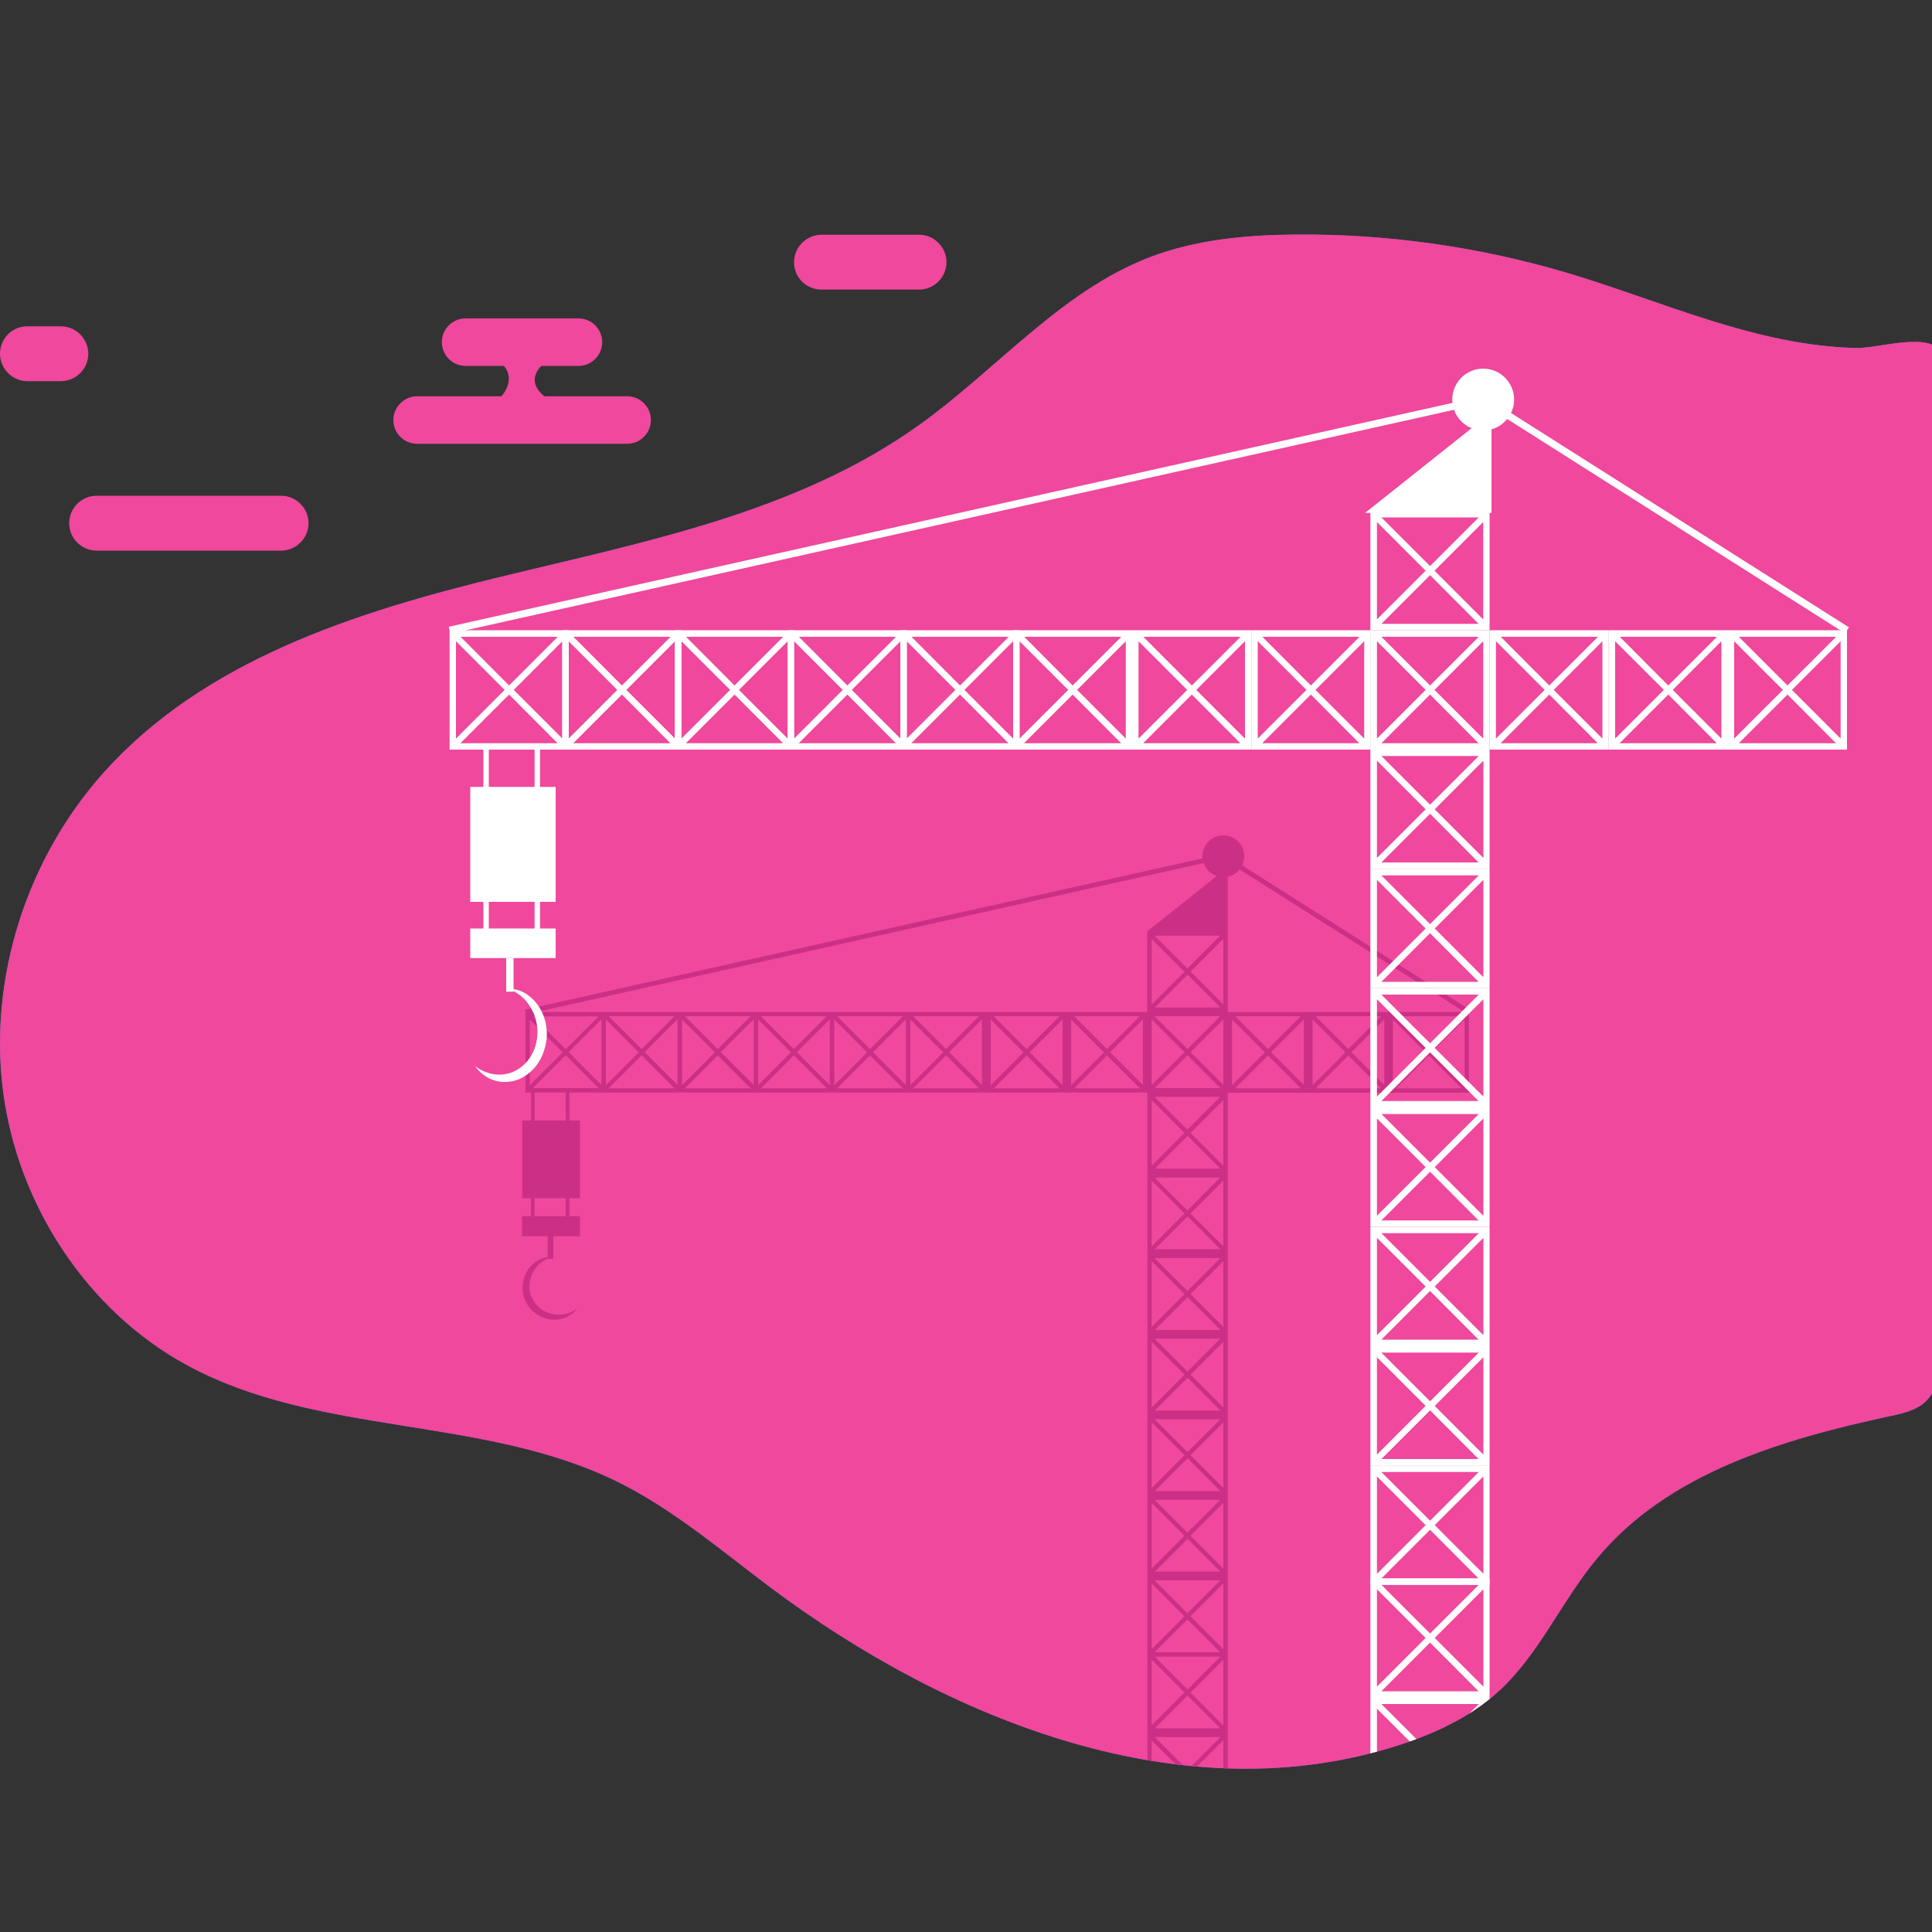 <?xml version="1.0" encoding="utf-8"?>
<!-- Generator: Adobe Illustrator 19.0.0, SVG Export Plug-In . SVG Version: 6.00 Build 0)  -->
<svg version="1.1" id="Layer_1" xmlns="http://www.w3.org/2000/svg" xmlns:xlink="http://www.w3.org/1999/xlink" x="0px" y="0px"
	 viewBox="0 0 1000 1000" style="enable-background:new 0 0 1000 1000;" xml:space="preserve">
<rect x="0" y="0" width="1000" height="1000" fill="#333333" stroke="none"/>
<style type="text/css">
	.st0{fill:#7161DE;}
	.st1{fill:#EF489C;}
	.st2{clip-path:url(#XMLID_225_);fill:#EF489C;}
	.st3{clip-path:url(#XMLID_225_);fill:#CC2F86;}
	.st4{clip-path:url(#XMLID_225_);}
	.st5{fill:#FFFFFF;}
	.st6{fill:#FFFFFF;stroke:#FFFFFF;stroke-width:2;stroke-miterlimit:10;}
</style>
<g id="XMLID_221_">
	<path id="XMLID_219_" class="st0" d="M811.7,141.4c-45.7-13.6-93.5-20.4-141.1-20c-25.5,0.2-51.5,2.6-75.4,11.7
		c-46.1,17.7-79.3,58.2-119.6,87c-63.2,45.2-141.8,60.3-217,78.6S105.3,342,53.4,400.2C14.1,444.3-6,505.8,1.6,564.8
		c7.6,58.9,43.6,113.8,95.2,141.8c67.9,36.9,152.9,26.1,222.3,60.1c28.6,14,53.3,35.1,78.8,54.3c93.7,70.4,215.7,118.3,326.7,82.1
		c18.5-6,36.6-14.5,51.1-27.7c21-19.2,32.5-46.6,50.7-68.5c36.8-44.6,96.1-61.9,152.2-74c6.6-1.4,13.6-3,18.4-7.8
		c6.4-6.4,7-16.6,7.1-25.7c1.7-99,2.6-197.9,2.6-296.9c0-49.5-0.2-99-0.6-148.5c-0.1-12.1-0.2-24.2-0.4-36.3
		c-0.1-8.1,3.5-28.4-0.5-35.1c-6.8-11.3-32.6-2.1-44.9-2.5C908.6,178.8,860.5,156,811.7,141.4z"/>
	<path id="XMLID_218_" class="st1" d="M215.9,205.1h43.7c0,0,7.6-8.4,1.2-15.7h-19.8c-6.8,0-12.3-5.5-12.3-12.3
		c0-6.8,5.5-12.3,12.3-12.3h58.4c6.8,0,12.3,5.5,12.3,12.3c0,6.8-5.5,12.3-12.3,12.3h-19.2c-2.6,2.6-6.9,8.7,1.5,15.7h42.9
		c6.8,0,12.3,5.5,12.3,12.3c0,6.8-5.5,12.3-12.3,12.3H215.9c-6.8,0-12.3-5.5-12.3-12.3C203.6,210.7,209.2,205.1,215.9,205.1z"/>
	<path id="XMLID_217_" class="st1" d="M50,285h95.5c7.8,0,14.2-6.4,14.2-14.2l0,0c0-7.8-6.4-14.2-14.2-14.2H50
		c-7.8,0-14.2,6.4-14.2,14.2l0,0C35.8,278.6,42.2,285,50,285z"/>
	<path id="XMLID_216_" class="st1" d="M425.2,149.9h50.5c7.8,0,14.2-6.4,14.2-14.2l0,0c0-7.8-6.4-14.2-14.2-14.2h-50.5
		c-7.8,0-14.2,6.4-14.2,14.2l0,0C410.9,143.5,417.3,149.9,425.2,149.9z"/>
	<path id="XMLID_215_" class="st1" d="M14.2,197.3h17.3c7.8,0,14.2-6.4,14.2-14.2l0,0c0-7.8-6.4-14.2-14.2-14.2H14.2
		C6.4,168.8,0,175.2,0,183l0,0C0,190.9,6.4,197.3,14.2,197.3z"/>
	<g id="XMLID_222_">
		<g id="XMLID_232_">
			<defs>
				<path id="XMLID_6_" d="M811.7,141.4c-45.7-13.6-93.5-20.4-141.1-20c-25.5,0.2-51.5,2.6-75.4,11.7c-46.1,17.7-79.3,58.2-119.6,87
					c-63.2,45.2-141.8,60.3-217,78.6S105.3,342,53.4,400.2C14.1,444.3-6,505.8,1.6,564.8c7.6,58.9,43.6,113.8,95.2,141.8
					c67.9,36.9,152.9,26.1,222.3,60.1c28.6,14,53.3,35.1,78.8,54.3c93.7,70.4,215.7,118.3,326.7,82.1c18.5-6,36.6-14.5,51.1-27.7
					c21-19.2,32.5-46.6,50.7-68.5c36.8-44.6,96.1-61.9,152.2-74c6.6-1.4,13.6-3,18.4-7.8c6.4-6.4,7-16.6,7.1-25.7
					c1.7-99,2.6-197.9,2.6-296.9c0-49.5-0.2-99-0.6-148.5c-0.1-12.1-0.2-24.2-0.4-36.3c-0.1-8.1,3.5-28.4-0.5-35.1
					c-6.8-11.3-32.6-2.1-44.9-2.5C908.6,178.8,860.5,156,811.7,141.4z"/>
			</defs>
			<clipPath id="XMLID_225_">
				<use xlink:href="#XMLID_6_"  style="overflow:visible;"/>
			</clipPath>
			<path id="XMLID_214_" class="st2" d="M811.7,141.4c-45.7-13.6-93.5-20.4-141.1-20c-25.5,0.2-51.5,2.6-75.4,11.7
				c-46.1,17.7-79.3,58.2-119.6,87c-63.2,45.2-141.8,60.3-217,78.6S105.3,342,53.4,400.2C14.1,444.3-6,505.8,1.6,564.8
				c7.6,58.9,43.6,113.8,95.2,141.8c67.9,36.9,152.9,26.1,222.3,60.1c28.6,14,53.3,35.1,78.8,54.3c93.7,70.4,215.7,118.3,326.7,82.1
				c18.5-6,36.6-14.5,51.1-27.7c21-19.2,32.5-46.6,50.7-68.5c36.8-44.6,96.1-61.9,152.2-74c6.6-1.4,13.6-3,18.4-7.8
				c6.4-6.4,7-16.6,7.1-25.7c1.7-99,2.6-197.9,2.6-296.9c0-49.5-0.2-99-0.6-148.5c-0.1-12.1-0.2-24.2-0.4-36.3
				c-0.1-8.1,3.5-28.4-0.5-35.1c-6.8-11.3-32.6-2.1-44.9-2.5C908.6,178.8,860.5,156,811.7,141.4z"/>
			<path id="XMLID_373_" class="st3" d="M270.3,620.2V580h4.6v-14.5h-2.9v-41.7l-0.3-1.2l350.8-78.3c0-0.4-0.1-0.7-0.1-1.1
				c0-6,4.8-10.8,10.8-10.8c6,0,10.8,4.8,10.8,10.8c0,1.7-0.4,3.3-1.1,4.7l118.1,74.9l-0.7,1.1h0v41.7h-41.6h-41.6h-41.6v41.7v41.7
				v41.7v41.7V774v41.7v39.5v2.2v39.5v41.7h-41.6v-41.7v-39.5v-2.2v-39.5V774v-41.7v-41.7v-41.7v-41.7v-41.7h-41.6h-41.6h-39.4h-2.2
				h-37.2h-2.2h-37.2h-2.2H353h-2.2h-37.2h-2.2h-16.7V580h5.5v40.2h-5.5v9.3h5.5v10.4h-13.8v11.7h-2.8v-0.2
				c-1.4,0.6-2.8,1.4-3.9,2.4c-0.9,0.7-1.7,1.6-2.4,2.5c-0.4,0.4-0.6,0.9-1,1.4c-0.3,0.5-0.5,1-0.8,1.5c-0.9,2-1.4,4.2-1.5,6.4
				c0,2.2,0.5,4.4,1.4,6.3c1.8,3.9,5.5,7,9.8,8.1c4.3,1.2,9.3,0.3,13.4-2.5c-1.5,2-3.7,3.5-6.1,4.5c-2.4,1-5.2,1.3-7.8,0.9
				c-5.4-0.7-10.3-4.4-12.7-9.4c-1.2-2.5-1.7-5.3-1.5-8c0.2-2.7,1-5.4,2.4-7.7c1.4-2.3,3.4-4.2,5.7-5.5c1.6-0.8,3.2-1.4,4.9-1.7
				v-10.7h-13.3v-10.4h4.6v-9.3H270.3z M597.7,899.1l17,17l17-17H597.7z M633.2,900.7l-17,17l17,17V900.7z M631.6,936.3l-17-17
				l-17,17H631.6z M596.1,934.8l17-17l-17-17V934.8z M631.6,818h-34l17,17L631.6,818z M616.2,836.6l17,17v-34L616.2,836.6z
				 M596.1,819.6v34l17-17L596.1,819.6z M597.7,894.6h34l-17-17L597.7,894.6z M613.1,876l-17-17v34L613.1,876z M633.2,893.1v-34
				l-17,17L633.2,893.1z M614.7,874.5l17-17h-34L614.7,874.5z M631.6,855.2l-17-17l-17,17H631.6z M616.2,794.9l17,17v-34
				L616.2,794.9z M631.6,776.3h-34l17,17L631.6,776.3z M614.7,796.5l-17,17h34L614.7,796.5z M613.1,794.9l-17-17v34L613.1,794.9z
				 M616.2,753.2l17,17v-34L616.2,753.2z M631.6,734.6h-34l17,17L631.6,734.6z M614.7,754.8l-17,17h34L614.7,754.8z M613.1,753.2
				l-17-17v34L613.1,753.2z M616.2,711.5l17,17v-34L616.2,711.5z M631.6,692.9h-34l17,17L631.6,692.9z M614.7,713.1l-17,17h34
				L614.7,713.1z M613.1,711.5l-17-17v34L613.1,711.5z M616.2,669.8l17,17v-34L616.2,669.8z M631.6,651.2h-34l17,17L631.6,651.2z
				 M614.7,671.4l-17,17h34L614.7,671.4z M613.1,669.8l-17-17v34L613.1,669.8z M616.2,628.1l17,17v-34L616.2,628.1z M631.6,609.5
				h-34l17,17L631.6,609.5z M614.7,629.6l-17,17h34L614.7,629.6z M613.1,628.1l-17-17v34L613.1,628.1z M616.2,586.4l17,17v-34
				L616.2,586.4z M631.6,567.7h-34l17,17L631.6,567.7z M614.7,587.9l-17,17h34L614.7,587.9z M613.1,586.4l-17-17v34L613.1,586.4z
				 M274.2,561.7l17-17l-17-17V561.7z M292.8,543.1l17-17h-34L292.8,543.1z M616.2,544.6l17,17v-34L616.2,544.6z M631.6,526h-34
				l17,17L631.6,526z M614.7,546.2l-17,17h34L614.7,546.2z M613.1,544.6l-17-17v34L613.1,544.6z M631.6,484.3h-34l17,17L631.6,484.3
				z M597.7,521.5h34l-17-17L597.7,521.5z M616.2,502.9l17,17v-34L616.2,502.9z M596.1,520l17-17l-17-17V520z M758.1,527.6l-17,17
				l17,17V527.6z M756.6,526h-34l17,17L756.6,526z M756.6,563.3l-17-17l-17,17H756.6z M721,561.7l17-17l-17-17V561.7z M699.5,544.6
				l17,17v-34L699.5,544.6z M714.9,526h-34l17,17L714.9,526z M714.9,563.3l-17-17l-17,17H714.9z M679.4,561.7l17-17l-17-17V561.7z
				 M657.9,544.6l17,17v-34L657.9,544.6z M673.3,526h-34l17,17L673.3,526z M673.3,563.3l-17-17l-17,17H673.3z M637.7,561.7l17-17
				l-17-17V561.7z M677.1,523.8h41.6h39.3L641.6,450c-1.5,1.9-3.7,3.3-6.1,3.8v28.4v41.7H677.1z M574.6,544.6l17,17v-34L574.6,544.6
				z M590,526h-34l17,17L590,526z M590,563.3l-17-17l-17,17H590z M554.4,561.7l17-17l-17-17V561.7z M533,544.6l17,17v-34L533,544.6z
				 M548.4,526h-34l17,17L548.4,526z M548.4,563.3l-17-17l-17,17H548.4z M512.8,561.7l17-17l-17-17V561.7z M491.3,544.6l17,17v-34
				L491.3,544.6z M506.7,526h-34l17,17L506.7,526z M506.7,563.3l-17-17l-17,17H506.7z M471.2,561.7l17-17l-17-17V561.7z
				 M451.9,544.6l17,17v-34L451.9,544.6z M467.3,526h-34l17,17L467.3,526z M467.3,563.3l-17-17l-17,17H467.3z M431.8,561.7l17-17
				l-17-17V561.7z M412.5,544.6l17,17v-34L412.5,544.6z M427.9,526h-34l17,17L427.9,526z M427.9,563.3l-17-17l-17,17H427.9z
				 M392.4,561.7l17-17l-17-17V561.7z M373.1,544.6l17,17v-34L373.1,544.6z M388.5,526h-34l17,17L388.5,526z M388.5,563.3l-17-17
				l-17,17H388.5z M353,561.7l17-17l-17-17V561.7z M333.7,544.6l17,17v-34L333.7,544.6z M349.1,526h-34l17,17L349.1,526z
				 M349.1,563.3l-17-17l-17,17H349.1z M313.6,561.7l17-17l-17-17V561.7z M313.6,523.8h37.2h2.2h37.2h2.2h37.2h2.2h37.2h2.2h39.4
				h41.6h41.6v-41.7l36-28.7c-3.2-1-5.7-3.5-6.8-6.7l-345.4,77.1h33.7H313.6z M311.3,527.6l-17,17l17,17V527.6z M292.8,546.2l-17,17
				h34L292.8,546.2z M292.8,565.5h-16.1V580h16.1V565.5z M276.7,629.5h16.1v-9.3h-16.1V629.5z"/>
			<g id="XMLID_239_" class="st4">
				<path id="XMLID_367_" class="st5" d="M771,758.5v61.8h-61.7v-61.8H771z M742.6,789.4l25.2,25.2v-50.4L742.6,789.4z M765.4,761.9
					H715l25.2,25.2L765.4,761.9z M740.2,791.8L715,817h50.3L740.2,791.8z M737.9,789.4l-25.2-25.2v50.4L737.9,789.4z"/>
				<path id="XMLID_361_" class="st5" d="M771,817v61.8h-61.7V817H771z M742.6,847.8l25.2,25.2v-50.4L742.6,847.8z M765.4,820.3H715
					l25.2,25.2L765.4,820.3z M740.2,850.2L715,875.4h50.3L740.2,850.2z M737.9,847.8l-25.2-25.2V873L737.9,847.8z"/>
				<path id="XMLID_355_" class="st5" d="M771,878.7v61.8h-61.7v-61.8H771z M742.6,909.6l25.2,25.2v-50.4L742.6,909.6z M765.4,882
					H715l25.2,25.2L765.4,882z M740.2,911.9L715,937.1h50.3L740.2,911.9z M737.9,909.6l-25.2-25.2v50.4L737.9,909.6z"/>
				<path id="XMLID_349_" class="st5" d="M771,696.8v61.8h-61.7v-61.8H771z M742.6,727.7l25.2,25.2v-50.4L742.6,727.7z M765.4,700.1
					H715l25.2,25.2L765.4,700.1z M740.2,730L715,755.2h50.3L740.2,730z M737.9,727.7l-25.2-25.2v50.4L737.9,727.7z"/>
				<path id="XMLID_343_" class="st5" d="M771,635v61.8h-61.7V635H771z M742.6,665.9l25.2,25.2v-50.4L742.6,665.9z M765.4,638.3H715
					l25.2,25.2L765.4,638.3z M740.2,668.2L715,693.4h50.3L740.2,668.2z M737.9,665.9l-25.2-25.2v50.4L737.9,665.9z"/>
				<path id="XMLID_337_" class="st5" d="M771,573.3V635h-61.7v-61.8H771z M742.6,604.1l25.2,25.2v-50.4L742.6,604.1z M765.4,576.6
					H715l25.2,25.2L765.4,576.6z M740.2,606.5L715,631.7h50.3L740.2,606.5z M737.9,604.1l-25.2-25.2v50.4L737.9,604.1z"/>
				<path id="XMLID_331_" class="st5" d="M771,511.5v61.8h-61.7v-61.8H771z M742.6,542.4l25.2,25.2v-50.4L742.6,542.4z M765.4,514.8
					H715l25.2,25.2L765.4,514.8z M740.2,544.7L715,569.9h50.3L740.2,544.7z M737.9,542.4l-25.2-25.2v50.4L737.9,542.4z"/>
				<path id="XMLID_325_" class="st5" d="M771,449.7v61.8h-61.7v-61.8H771z M742.6,480.6l25.2,25.2v-50.4L742.6,480.6z M765.4,453.1
					H715l25.2,25.2L765.4,453.1z M740.2,483L715,508.2h50.3L740.2,483z M737.9,480.6l-25.2-25.2v50.4L737.9,480.6z"/>
				<path id="XMLID_319_" class="st5" d="M771,388v61.8h-61.7V388H771z M742.6,418.9l25.2,25.2v-50.4L742.6,418.9z M765.4,391.3H715
					l25.2,25.2L765.4,391.3z M740.2,421.2L715,446.4h50.3L740.2,421.2z M737.9,418.9l-25.2-25.2v50.4L737.9,418.9z"/>
				<path id="XMLID_313_" class="st5" d="M586.1,388h-61.7v-61.8h61.7V388z M555.2,359.5l-25.2,25.2h50.3L555.2,359.5z M582.7,382.3
					v-50.4l-25.2,25.2L582.7,382.3z M552.9,357.1l-25.2-25.2v50.4L552.9,357.1z M555.2,354.8l25.2-25.2h-50.3L555.2,354.8z"/>
				<path id="XMLID_307_" class="st5" d="M527.7,388h-61.7v-61.8h61.7V388z M496.9,359.5l-25.2,25.2H522L496.9,359.5z M524.4,382.3
					v-50.4l-25.2,25.2L524.4,382.3z M494.5,357.1l-25.2-25.2v50.4L494.5,357.1z M496.9,354.8l25.2-25.2h-50.3L496.9,354.8z"/>
				<path id="XMLID_301_" class="st5" d="M469.4,388h-61.7v-61.8h61.7V388z M438.6,359.5l-25.2,25.2h50.3L438.6,359.5z M466.1,382.3
					v-50.4l-25.2,25.2L466.1,382.3z M436.2,357.1L411,331.9v50.4L436.2,357.1z M438.6,354.8l25.2-25.2h-50.3L438.6,354.8z"/>
				<path id="XMLID_295_" class="st5" d="M411,388h-61.7v-61.8H411V388z M380.2,359.5l-25.2,25.2h50.3L380.2,359.5z M407.7,382.3
					v-50.4l-25.2,25.2L407.7,382.3z M377.9,357.1l-25.2-25.2v50.4L377.9,357.1z M380.2,354.8l25.2-25.2h-50.3L380.2,354.8z"/>
				<path id="XMLID_289_" class="st5" d="M352.7,388h-61.7v-61.8h61.7V388z M321.9,359.5l-25.2,25.2H347L321.9,359.5z M349.4,382.3
					v-50.4l-25.2,25.2L349.4,382.3z M319.5,357.1l-25.2-25.2v50.4L319.5,357.1z M321.9,354.8l25.2-25.2h-50.3L321.9,354.8z"/>
				<path id="XMLID_283_" class="st5" d="M294.4,388h-61.7v-61.8h61.7V388z M263.5,359.5l-25.2,25.2h50.3L263.5,359.5z M291.1,382.3
					v-50.4l-25.2,25.2L291.1,382.3z M261.2,357.1L236,331.9v50.4L261.2,357.1z M263.5,354.8l25.2-25.2h-50.3L263.5,354.8z"/>
				<path id="XMLID_277_" class="st5" d="M647.7,388h-61.7v-61.8h61.7V388z M616.9,359.5l-25.2,25.2H642L616.9,359.5z M644.4,382.3
					v-50.4l-25.2,25.2L644.4,382.3z M614.5,357.1l-25.2-25.2v50.4L614.5,357.1z M616.9,354.8l25.2-25.2h-50.3L616.9,354.8z"/>
				<path id="XMLID_271_" class="st5" d="M709.4,388h-61.7v-61.8h61.7V388z M678.5,359.5l-25.2,25.2h50.3L678.5,359.5z M706.1,382.3
					v-50.4l-25.2,25.2L706.1,382.3z M676.2,357.1L651,331.9v50.4L676.2,357.1z M678.5,354.8l25.2-25.2h-50.3L678.5,354.8z"/>
				<path id="XMLID_265_" class="st5" d="M771,388h-61.7v-61.8H771V388z M740.2,359.5L715,384.7h50.3L740.2,359.5z M767.7,382.3
					v-50.4l-25.2,25.2L767.7,382.3z M737.9,357.1l-25.2-25.2v50.4L737.9,357.1z M740.2,354.8l25.2-25.2H715L740.2,354.8z"/>
				<path id="XMLID_259_" class="st5" d="M771,326.2h-61.7v-61.8H771V326.2z M740.2,297.7L715,322.9h50.3L740.2,297.7z M767.7,320.6
					v-50.4l-25.2,25.2L767.7,320.6z M737.9,295.4l-25.2-25.2v50.4L737.9,295.4z M740.2,293l25.2-25.2H715L740.2,293z"/>
				<path id="XMLID_253_" class="st5" d="M832.7,388H771v-61.8h61.7V388z M801.9,359.5l-25.2,25.2H827L801.9,359.5z M829.4,382.3
					v-50.4l-25.2,25.2L829.4,382.3z M799.5,357.1l-25.2-25.2v50.4L799.5,357.1z M801.9,354.8l25.2-25.2h-50.3L801.9,354.8z"/>
				<path id="XMLID_247_" class="st5" d="M894.4,388h-61.7v-61.8h61.7V388z M863.5,359.5l-25.2,25.2h50.3L863.5,359.5z M891,382.3
					v-50.4l-25.2,25.2L891,382.3z M861.2,357.1L836,331.9v50.4L861.2,357.1z M863.5,354.8l25.2-25.2h-50.3L863.5,354.8z"/>
				<path id="XMLID_241_" class="st5" d="M956,388h-61.7v-61.8H956V388z M925.2,359.5L900,384.7h50.3L925.2,359.5z M952.7,382.3
					v-50.4l-25.2,25.2L952.7,382.3z M922.8,357.1l-25.2-25.2v50.4L922.8,357.1z M925.2,354.8l25.2-25.2H900L925.2,354.8z"/>
				<polygon id="XMLID_10_" class="st6" points="709.4,264.5 771,215.5 771,264.5 				"/>
			</g>
			<g id="XMLID_236_" class="st4">
				<ellipse id="XMLID_9_" class="st5" cx="767.7" cy="206.8" rx="16" ry="16"/>
				<ellipse id="XMLID_8_" class="st5" cx="767.7" cy="206.8" rx="8" ry="8"/>
			</g>
			<g id="XMLID_234_" class="st4">
				<polygon id="XMLID_7_" class="st5" points="233.1,328 767.4,208.8 955,327.8 957,324.7 768.1,204.9 232.3,324.4 				"/>
			</g>
		</g>
		<g id="XMLID_223_">
			<g id="XMLID_224_">
				<path id="XMLID_5_" class="st5" d="M283,533.9c-0.2-4.1-1.3-8-3.2-11.4c-1.9-3.4-4.5-6.2-7.5-8.1c-2-1.3-4.3-2.1-6.5-2.5V496
					H262v17.3h3.7V513c1.9,0.9,3.6,2.1,5.1,3.6c1.2,1.1,2.2,2.3,3.1,3.7c0.5,0.6,0.8,1.4,1.3,2.1c0.4,0.7,0.7,1.5,1.1,2.2
					c1.2,3,1.9,6.3,1.9,9.5c0,3.2-0.6,6.5-1.8,9.4c-2.4,5.8-7.2,10.4-12.9,12c-5.7,1.7-12.2,0.4-17.6-3.7c2,2.9,4.8,5.2,8,6.7
					c3.2,1.4,6.8,1.9,10.3,1.3c7.1-1,13.6-6.5,16.6-13.9C282.4,542,283.2,537.9,283,533.9z"/>
				<g id="XMLID_229_">
					<rect id="XMLID_4_" x="276.7" y="385.8" class="st5" width="2.8" height="102.5"/>
				</g>
				<g id="XMLID_227_">
					<rect id="XMLID_3_" x="250.2" y="385.8" class="st5" width="2.8" height="102.5"/>
				</g>
				<rect id="XMLID_2_" x="243.4" y="407.3" class="st5" width="44.2" height="59.5"/>
				<rect id="XMLID_1_" x="243.4" y="480.6" class="st5" width="44.2" height="15.3"/>
			</g>
		</g>
	</g>
</g>
</svg>
